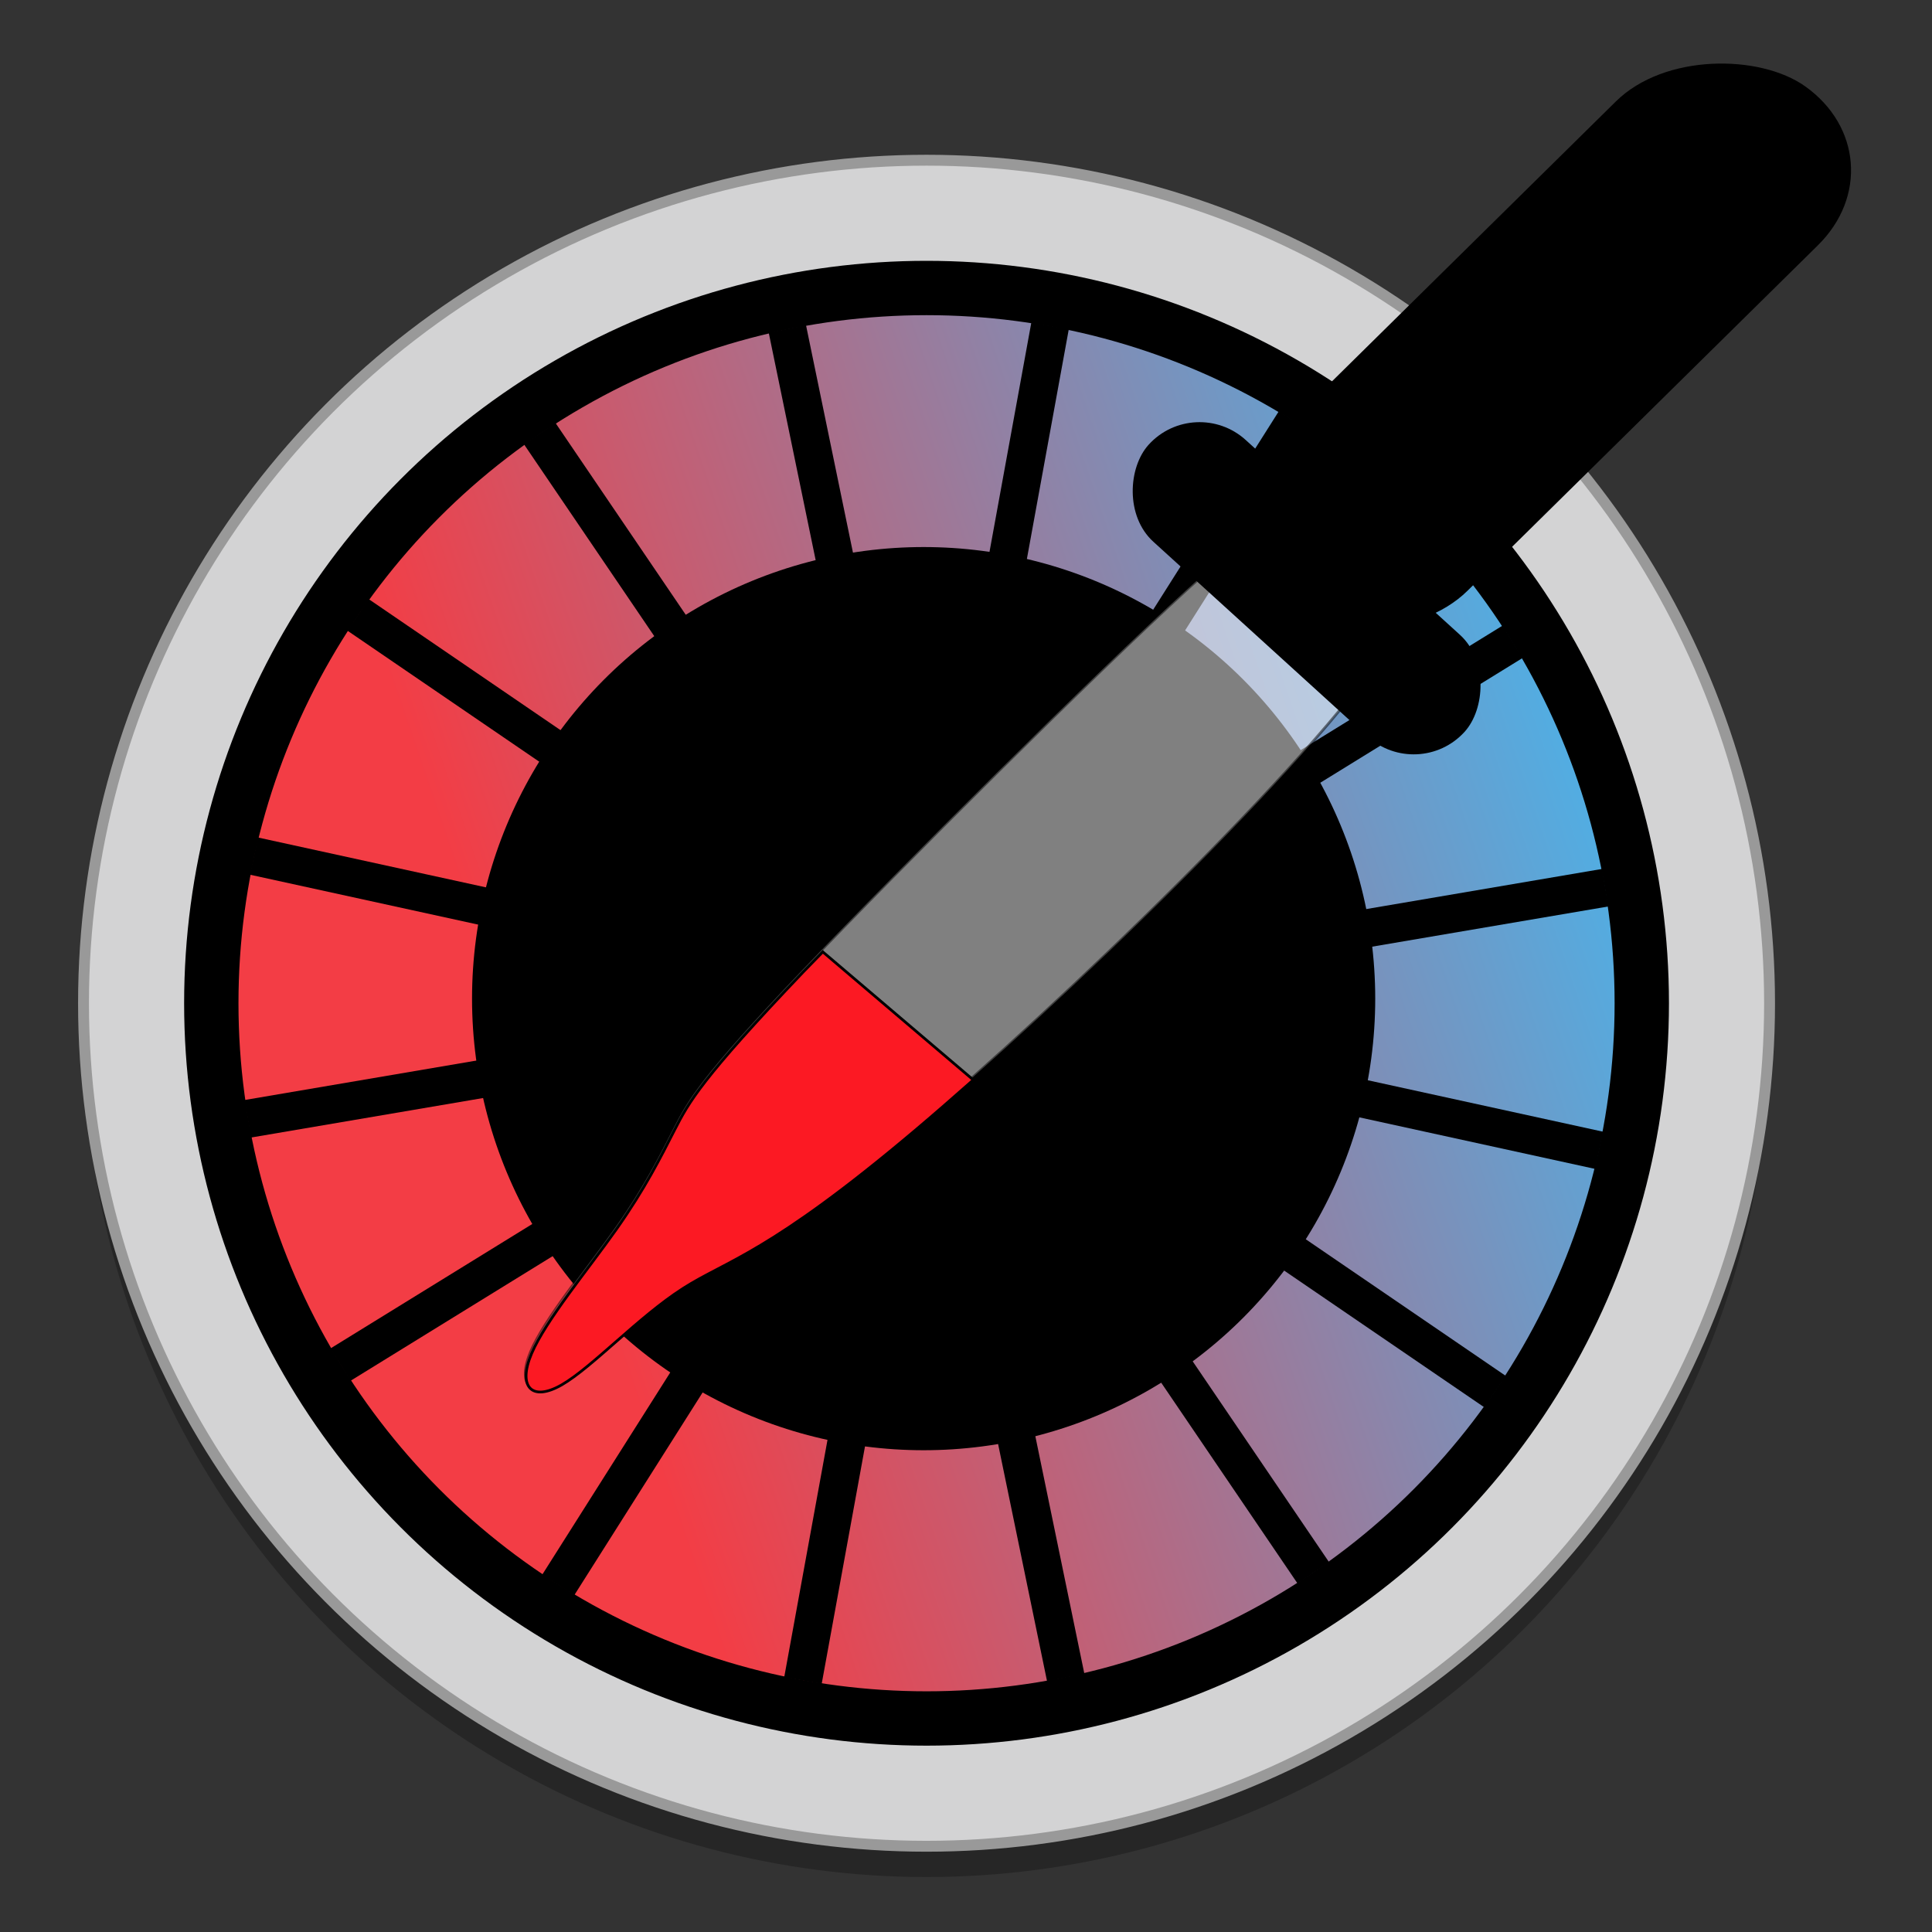 <?xml version="1.0" encoding="UTF-8" standalone="no"?>
<!-- Created with Inkscape (http://www.inkscape.org/) -->

<svg
   xmlns:dc="http://purl.org/dc/elements/1.1/"
   xmlns:cc="http://creativecommons.org/ns#"
   xmlns:rdf="http://www.w3.org/1999/02/22-rdf-syntax-ns#"
   xmlns:svg="http://www.w3.org/2000/svg"
   xmlns="http://www.w3.org/2000/svg"
   xmlns:xlink="http://www.w3.org/1999/xlink"
   xmlns:sodipodi="http://sodipodi.sourceforge.net/DTD/sodipodi-0.dtd"
   xmlns:inkscape="http://www.inkscape.org/namespaces/inkscape"
   width="128"
   height="128"
   viewBox="0 0 33.867 33.867"
   version="1.1"
   id="svg8"
   inkscape:version="0.92.4 (5da689c313, 2019-01-14)"
   sodipodi:docname="color-picker.svg">
  <rect x="0" y="0" width="33.867" height="33.867" fill="#333333" stroke="none"/>
  <defs
     id="defs2">
    <linearGradient
       inkscape:collect="always"
       id="linearGradient2304">
      <stop
         style="stop-color:#f33d45;stop-opacity:1"
         offset="0"
         id="stop2300" />
      <stop
         style="stop-color:#52ade2;stop-opacity:1"
         offset="1"
         id="stop2302" />
    </linearGradient>
    <inkscape:path-effect
       only_selected="false"
       apply_with_weight="true"
       apply_no_weight="true"
       helper_size="0"
       steps="2"
       weight="33.333"
       is_visible="true"
       id="path-effect2266"
       effect="bspline" />
    <inkscape:path-effect
       effect="bspline"
       id="path-effect2262"
       is_visible="true"
       weight="33.333"
       steps="2"
       helper_size="0"
       apply_no_weight="true"
       apply_with_weight="true"
       only_selected="false" />
    <inkscape:path-effect
       only_selected="false"
       apply_with_weight="true"
       apply_no_weight="true"
       helper_size="0"
       steps="2"
       weight="33.333"
       is_visible="true"
       id="path-effect2258"
       effect="bspline" />
    <inkscape:path-effect
       effect="bspline"
       id="path-effect2254"
       is_visible="true"
       weight="33.333"
       steps="2"
       helper_size="0"
       apply_no_weight="true"
       apply_with_weight="true"
       only_selected="false" />
    <inkscape:path-effect
       only_selected="false"
       apply_with_weight="true"
       apply_no_weight="true"
       helper_size="0"
       steps="2"
       weight="33.333"
       is_visible="true"
       id="path-effect2250"
       effect="bspline" />
    <inkscape:path-effect
       effect="bspline"
       id="path-effect2246"
       is_visible="true"
       weight="33.333"
       steps="2"
       helper_size="0"
       apply_no_weight="true"
       apply_with_weight="true"
       only_selected="false" />
    <inkscape:path-effect
       only_selected="false"
       apply_with_weight="true"
       apply_no_weight="true"
       helper_size="0"
       steps="2"
       weight="33.333"
       is_visible="true"
       id="path-effect2200"
       effect="bspline" />
    <inkscape:path-effect
       effect="bspline"
       id="path-effect2188"
       is_visible="true"
       weight="33.333"
       steps="2"
       helper_size="0"
       apply_no_weight="true"
       apply_with_weight="true"
       only_selected="false" />
    <inkscape:path-effect
       effect="bspline"
       id="path-effect1178"
       is_visible="true"
       weight="33.333"
       steps="2"
       helper_size="0"
       apply_no_weight="true"
       apply_with_weight="true"
       only_selected="false" />
    <linearGradient
       inkscape:collect="always"
       xlink:href="#linearGradient2304"
       id="linearGradient2298"
       x1="10.556"
       y1="286.983"
       x2="29.633"
       y2="280.463"
       gradientUnits="userSpaceOnUse"
       gradientTransform="matrix(0.934,0,0,0.934,1.662,18.329)" />
  </defs>
  <sodipodi:namedview
     id="base"
     pagecolor="#ffffff"
     bordercolor="#666666"
     borderopacity="1.0"
     inkscape:pageopacity="0.0"
     inkscape:pageshadow="2"
     inkscape:zoom="2"
     inkscape:cx="-74.780295"
     inkscape:cy="34.388594"
     inkscape:document-units="mm"
     inkscape:current-layer="layer1"
     showgrid="false"
     units="px"
     inkscape:window-width="1600"
     inkscape:window-height="838"
     inkscape:window-x="-8"
     inkscape:window-y="-8"
     inkscape:window-maximized="1" />
  <g
     inkscape:label="Layer 1"
     inkscape:groupmode="layer"
     id="layer1"
     transform="translate(0,-263.133)">
    <g
       id="g2325"
       transform="matrix(1.02,0,0,1.02,-0.936,-5.353)"
       style="stroke-width:0.934">
      <circle
         r="14.488"
         cy="280.992"
         cx="16.841"
         id="circle2306"
         style="opacity:0.25;fill:#000000;fill-opacity:1;fill-rule:nonzero;stroke:none;stroke-width:0.187;stroke-linecap:round;stroke-linejoin:round;stroke-miterlimit:4;stroke-dasharray:none;stroke-dashoffset:0;stroke-opacity:1" />
      <circle
         style="opacity:1;fill:#d3d3d4;fill-opacity:1;fill-rule:nonzero;stroke:#999999;stroke-width:0.187;stroke-linecap:round;stroke-linejoin:round;stroke-miterlimit:4;stroke-dasharray:none;stroke-dashoffset:0;stroke-opacity:1"
         id="circle1162"
         cx="16.841"
         cy="280.463"
         r="14.488" />
      <circle
         r="12.292"
         cy="280.463"
         cx="16.841"
         id="circle1164"
         style="opacity:1;fill:url(#linearGradient2298);fill-opacity:1;fill-rule:nonzero;stroke:#000000;stroke-width:0.934;stroke-linecap:round;stroke-linejoin:round;stroke-miterlimit:4;stroke-dasharray:none;stroke-dashoffset:0;stroke-opacity:1" />
      <g
         transform="translate(-50.264,-0.067)"
         style="stroke:#000000;stroke-width:0.934"
         id="g2276">
        <path
           style="fill:none;stroke:#000000;stroke-width:0.654;stroke-linecap:butt;stroke-linejoin:miter;stroke-miterlimit:4;stroke-dasharray:none;stroke-opacity:1"
           d="m 60.457,270.74 c 0,0 13.295,19.579 13.295,19.579"
           id="path2186"
           inkscape:connector-curvature="0"
           inkscape:path-effect="#path-effect2188"
           inkscape:original-d="m 60.457291,270.74009 13.295312,19.57917" />
        <path
           inkscape:original-d="m 69.228477,268.88846 -4.24706,23.28243"
           inkscape:path-effect="#path-effect2200"
           inkscape:connector-curvature="0"
           id="path2198"
           d="m 69.228,268.888 c 0,0 -4.247,23.282 -4.247,23.282"
           style="fill:none;stroke:#000000;stroke-width:0.654;stroke-linecap:butt;stroke-linejoin:miter;stroke-miterlimit:4;stroke-dasharray:none;stroke-opacity:1" />
        <path
           style="fill:none;stroke:#000000;stroke-width:0.654;stroke-linecap:butt;stroke-linejoin:miter;stroke-miterlimit:4;stroke-dasharray:none;stroke-opacity:1"
           d="m 73.435,270.532 c 0,0 -12.66,19.996 -12.66,19.996"
           id="path2244"
           inkscape:connector-curvature="0"
           inkscape:path-effect="#path-effect2246"
           inkscape:original-d="M 73.434726,270.53162 60.775168,290.52773" />
        <path
           inkscape:original-d="m 64.712976,268.94064 4.783942,23.17807"
           inkscape:path-effect="#path-effect2250"
           inkscape:connector-curvature="0"
           id="path2248"
           d="m 64.713,268.941 c 0,0 4.784,23.178 4.784,23.178"
           style="fill:none;stroke:#000000;stroke-width:0.654;stroke-linecap:butt;stroke-linejoin:miter;stroke-miterlimit:4;stroke-dasharray:none;stroke-opacity:1" />
        <path
           style="fill:none;stroke:#000000;stroke-width:0.654;stroke-linecap:butt;stroke-linejoin:miter;stroke-miterlimit:4;stroke-dasharray:none;stroke-opacity:1"
           d="m 57.334,273.855 c 0,0 19.542,13.35 19.542,13.35"
           id="path2252"
           inkscape:connector-curvature="0"
           inkscape:path-effect="#path-effect2254"
           inkscape:original-d="m 57.333888,273.85483 19.542118,13.34969" />
        <path
           inkscape:original-d="m 55.544938,278.00117 23.120018,5.05701"
           inkscape:path-effect="#path-effect2258"
           inkscape:connector-curvature="0"
           id="path2256"
           d="m 55.545,278.001 c 0,0 23.12,5.057 23.12,5.057"
           style="fill:none;stroke:#000000;stroke-width:0.654;stroke-linecap:butt;stroke-linejoin:miter;stroke-miterlimit:4;stroke-dasharray:none;stroke-opacity:1" />
        <path
           style="fill:none;stroke:#000000;stroke-width:0.654;stroke-linecap:butt;stroke-linejoin:miter;stroke-miterlimit:4;stroke-dasharray:none;stroke-opacity:1"
           d="m 55.439,282.516 c 0,0 23.331,-3.972 23.331,-3.972"
           id="path2260"
           inkscape:connector-curvature="0"
           inkscape:path-effect="#path-effect2262"
           inkscape:original-d="m 55.439499,282.51574 23.330896,-3.97213" />
        <path
           inkscape:original-d="M 57.032925,286.74108 77.176969,274.31827"
           inkscape:path-effect="#path-effect2266"
           inkscape:connector-curvature="0"
           id="path2264"
           d="m 57.033,286.741 c 0,0 20.144,-12.423 20.144,-12.423"
           style="fill:none;stroke:#000000;stroke-width:0.654;stroke-linecap:butt;stroke-linejoin:miter;stroke-miterlimit:4;stroke-dasharray:none;stroke-opacity:1" />
      </g>
      <circle
         r="7.761"
         cy="280.384"
         cx="16.791"
         id="path1160"
         style="opacity:1;fill:#000000;fill-opacity:1;fill-rule:nonzero;stroke:none;stroke-width:0.093;stroke-linecap:round;stroke-linejoin:round;stroke-miterlimit:4;stroke-dasharray:none;stroke-dashoffset:0;stroke-opacity:1" />
      <path
         sodipodi:nodetypes="ccccccacccc"
         inkscape:original-d="m 10.276228,287.55058 c 0.799527,-0.86646 1.598788,-1.73265 2.397786,-2.59858 0.716845,-0.10657 1.433423,-0.21288 2.14974,-0.31892 4.313766,-4.14323 8.627243,-8.28617 12.940468,-12.42885 -1.710701,0.15425 -3.421674,0.30876 -5.132898,0.46354 0.126566,-0.37532 0.252776,-0.75011 0.378912,-1.1252 -3.284663,3.26516 -6.564543,6.52557 -9.847212,9.78874 -0.215309,0.40445 -0.430772,0.80894 -0.646721,1.21412 -0.264639,0.53367 -0.529135,1.06677 -0.794317,1.601 -0.722223,0.86719 -1.443927,1.73371 -2.1662754,2.60095 0.240592,0.26764 0.4806094,0.5352 0.7205174,0.8032 z"
         inkscape:path-effect="#path-effect1178"
         inkscape:connector-curvature="0"
         id="path1176"
         d="m 10.556,286.983 c 0.52,-0.299 1.319,-1.166 2.077,-1.652 0.758,-0.486 1.475,-0.592 3.99,-2.717 2.515,-2.125 6.829,-6.268 8.13,-8.262 1.301,-1.994 -0.41,-1.84 -1.202,-1.95 -0.792,-0.11 -0.666,-0.485 -2.245,0.96 -1.579,1.445 -4.859,4.705 -6.608,6.539 -1.749,1.834 -1.964,2.238 -2.205,2.708 -0.24,0.469 -0.505,1.003 -0.998,1.703 -0.494,0.701 -1.215,1.567 -1.456,2.135 -0.241,0.568 -9.88e-4,0.835 0.519,0.536 z"
         style="opacity:0.5;fill:#ffffff;fill-opacity:1;stroke:#000000;stroke-width:0.047;stroke-linecap:butt;stroke-linejoin:miter;stroke-miterlimit:4;stroke-dasharray:none;stroke-opacity:1" />
      <rect
         transform="matrix(0.712,-0.702,0.815,0.58,0,0)"
         ry="2.131"
         y="211.954"
         x="-212.913"
         height="4.261"
         width="12.719"
         id="rect1166"
         style="opacity:1;fill:#000000;fill-opacity:1;fill-rule:nonzero;stroke:none;stroke-width:0.094;stroke-linecap:round;stroke-linejoin:round;stroke-miterlimit:4;stroke-dasharray:none;stroke-dashoffset:0;stroke-opacity:1" />
      <rect
         transform="matrix(0.74,0.673,-0.673,0.74,0,0)"
         ry="1.181"
         y="185.256"
         x="197.474"
         height="2.361"
         width="7.335"
         id="rect1168"
         style="opacity:1;fill:#000000;fill-opacity:1;fill-rule:nonzero;stroke:none;stroke-width:0.093;stroke-linecap:round;stroke-linejoin:round;stroke-miterlimit:4;stroke-dasharray:none;stroke-dashoffset:0;stroke-opacity:1" />
      <path
         transform="matrix(0.265,0,0,0.265,0,263.133)"
         id="path1192"
         d="m 56.822,62.064 c -0.393,0.408 -0.915,0.935 -1.275,1.312 -6.611,6.931 -7.426,8.46 -8.334,10.234 -0.908,1.774 -1.908,3.789 -3.773,6.438 -1.866,2.648 -4.593,5.923 -5.504,8.068 -0.911,2.145 -0.004,3.157 1.961,2.025 1.965,-1.131 4.985,-4.405 7.85,-6.242 2.865,-1.837 5.573,-2.239 15.078,-10.27 1.16,-0.98 2.429,-2.081 3.758,-3.26 z"
         style="opacity:1;fill:#fc1923;fill-opacity:1;stroke:#000000;stroke-width:0.176;stroke-linecap:butt;stroke-linejoin:miter;stroke-miterlimit:4;stroke-dasharray:none;stroke-opacity:1"
         inkscape:connector-curvature="0" />
    </g>
  </g>
</svg>
